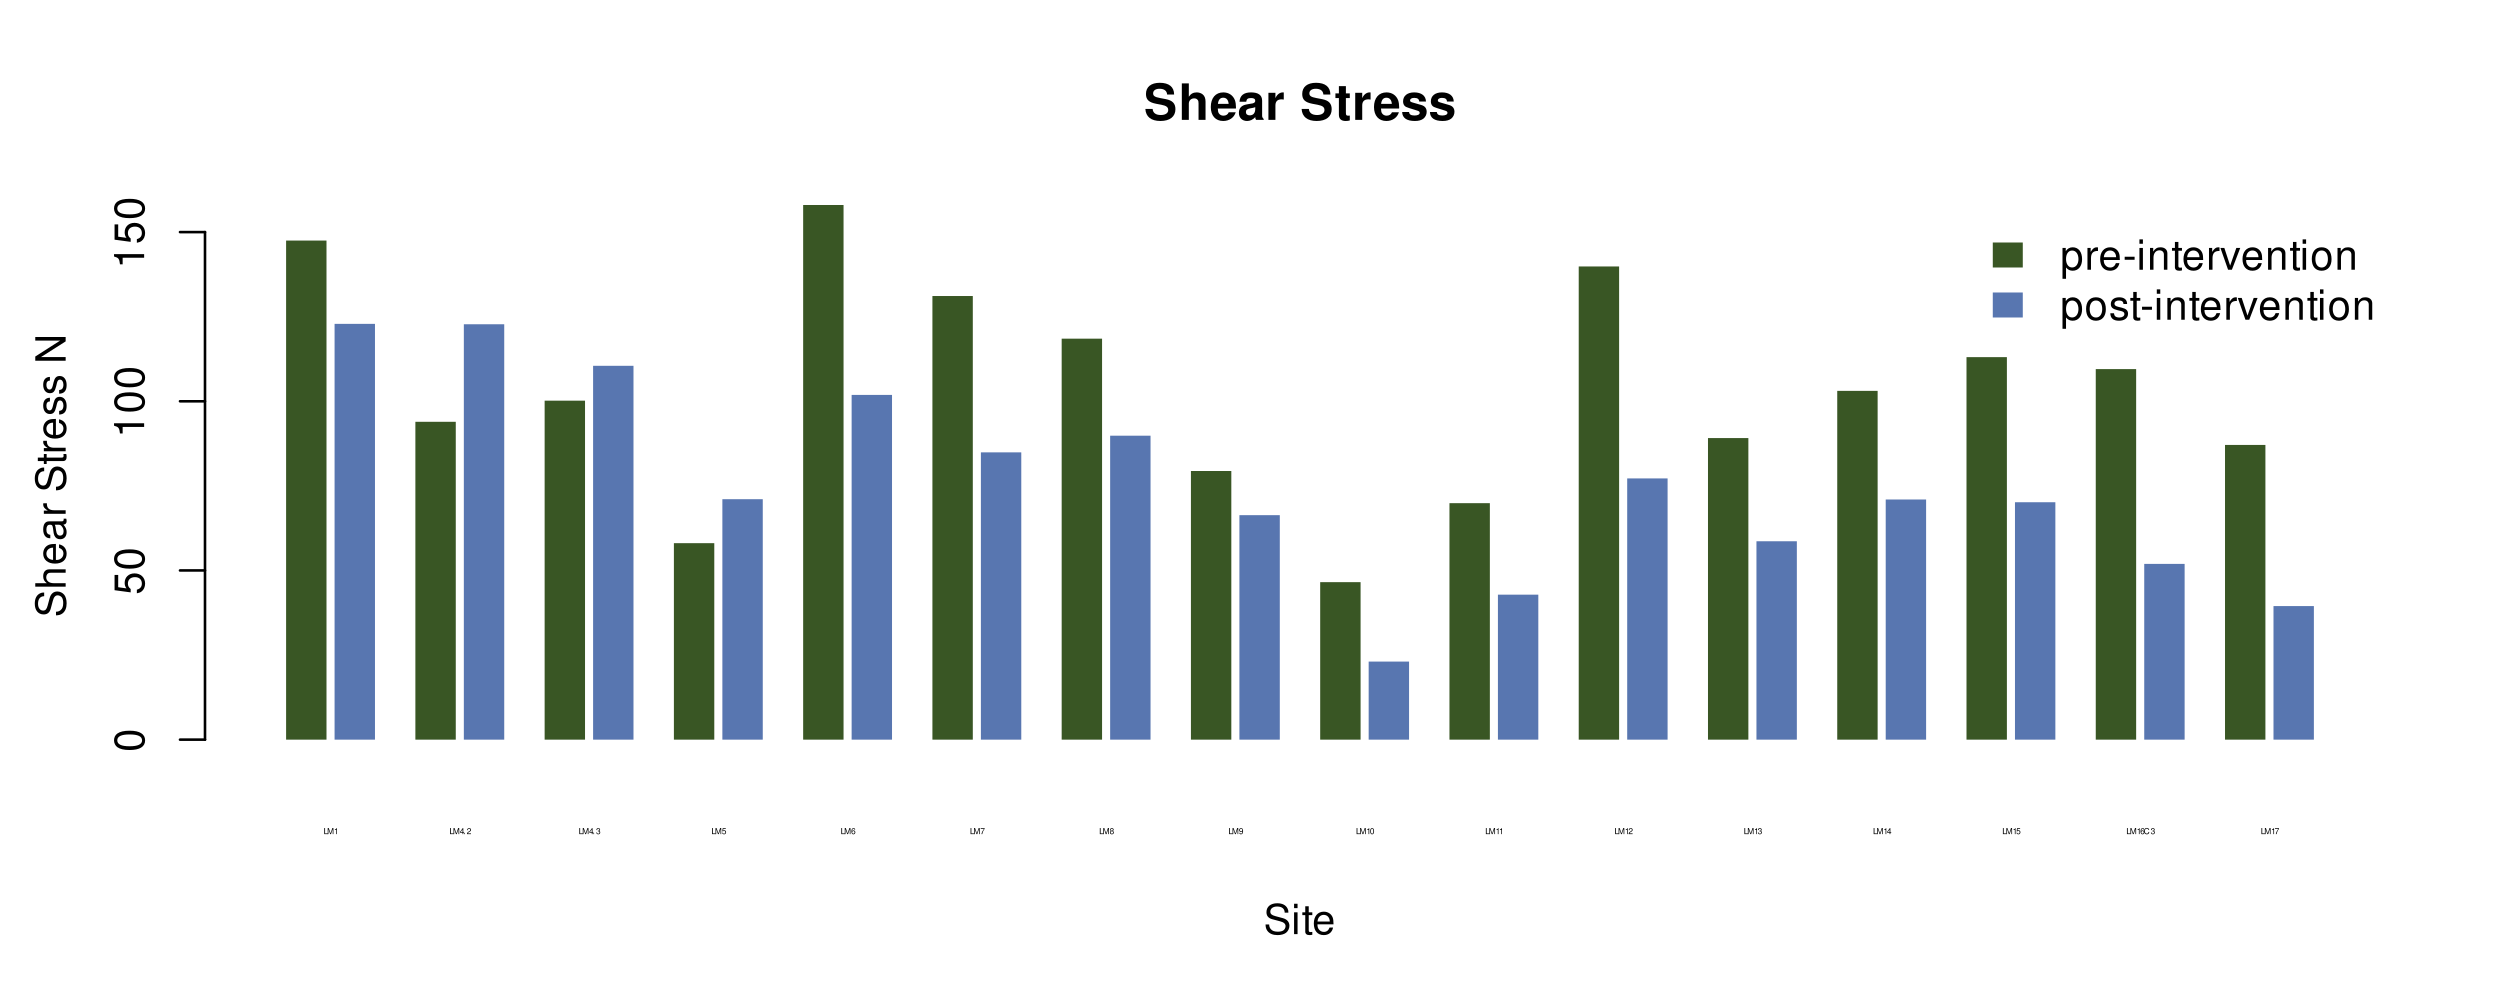 <?xml version="1.0" encoding="UTF-8"?>
<svg xmlns="http://www.w3.org/2000/svg" xmlns:xlink="http://www.w3.org/1999/xlink" width="720" height="288" viewBox="0 0 720 288">
<defs>
<g>
<g id="glyph-0-0">
<path d="M 0.422 -1.75 L 0.188 -1.75 L 0.188 0 L 1.281 0 L 1.281 -0.203 L 0.422 -0.203 Z M 0.422 -1.75 "/>
</g>
<g id="glyph-0-1">
<path d="M 1.125 0 L 1.625 -1.469 L 1.625 0 L 1.828 0 L 1.828 -1.75 L 1.516 -1.75 L 1.016 -0.219 L 0.484 -1.75 L 0.188 -1.75 L 0.188 0 L 0.391 0 L 0.391 -1.469 L 0.891 0 Z M 1.125 0 "/>
</g>
<g id="glyph-0-2">
<path d="M 0.625 -1.234 L 0.625 0 L 0.828 0 L 0.828 -1.734 L 0.703 -1.734 C 0.625 -1.469 0.578 -1.438 0.25 -1.391 L 0.25 -1.234 Z M 0.625 -1.234 "/>
</g>
<g id="glyph-0-3">
<path d="M 0.781 -0.422 L 0.781 0 L 1 0 L 1 -0.422 L 1.25 -0.422 L 1.25 -0.609 L 1 -0.609 L 1 -1.734 L 0.844 -1.734 L 0.062 -0.641 L 0.062 -0.422 Z M 0.781 -0.609 L 0.25 -0.609 L 0.781 -1.375 Z M 0.781 -0.609 "/>
</g>
<g id="glyph-0-4">
<path d="M 0.453 -0.25 L 0.203 -0.25 L 0.203 0 L 0.453 0 Z M 0.453 -0.25 "/>
</g>
<g id="glyph-0-5">
<path d="M 1.219 -0.203 L 0.312 -0.203 C 0.344 -0.359 0.422 -0.438 0.625 -0.578 L 0.875 -0.703 C 1.109 -0.844 1.234 -1.016 1.234 -1.234 C 1.234 -1.375 1.172 -1.516 1.078 -1.609 C 0.969 -1.703 0.844 -1.734 0.688 -1.734 C 0.469 -1.734 0.312 -1.656 0.219 -1.516 C 0.156 -1.422 0.125 -1.312 0.125 -1.141 L 0.328 -1.141 C 0.344 -1.25 0.359 -1.328 0.375 -1.391 C 0.438 -1.484 0.547 -1.547 0.672 -1.547 C 0.875 -1.547 1.016 -1.422 1.016 -1.234 C 1.016 -1.094 0.938 -0.969 0.781 -0.875 L 0.562 -0.75 C 0.203 -0.547 0.094 -0.375 0.078 0 L 1.219 0 Z M 1.219 -0.203 "/>
</g>
<g id="glyph-0-6">
<path d="M 0.531 -0.797 L 0.641 -0.797 C 0.875 -0.797 1 -0.688 1 -0.484 C 1 -0.266 0.875 -0.125 0.656 -0.125 C 0.422 -0.125 0.297 -0.25 0.281 -0.5 L 0.078 -0.5 C 0.094 -0.359 0.109 -0.281 0.156 -0.203 C 0.234 -0.031 0.406 0.062 0.641 0.062 C 0.984 0.062 1.219 -0.156 1.219 -0.484 C 1.219 -0.703 1.141 -0.828 0.922 -0.906 C 1.094 -0.969 1.172 -1.078 1.172 -1.266 C 1.172 -1.562 0.969 -1.734 0.641 -1.734 C 0.297 -1.734 0.125 -1.547 0.109 -1.172 L 0.328 -1.172 C 0.328 -1.281 0.344 -1.344 0.359 -1.391 C 0.406 -1.5 0.516 -1.547 0.656 -1.547 C 0.844 -1.547 0.953 -1.438 0.953 -1.25 C 0.953 -1.125 0.906 -1.062 0.812 -1.016 C 0.75 -0.984 0.672 -0.984 0.531 -0.984 Z M 0.531 -0.797 "/>
</g>
<g id="glyph-0-7">
<path d="M 1.141 -1.703 L 0.266 -1.703 L 0.141 -0.781 L 0.328 -0.781 C 0.438 -0.891 0.516 -0.938 0.641 -0.938 C 0.875 -0.938 1.016 -0.781 1.016 -0.531 C 1.016 -0.281 0.875 -0.125 0.641 -0.125 C 0.453 -0.125 0.344 -0.219 0.297 -0.422 L 0.078 -0.422 C 0.109 -0.281 0.141 -0.219 0.188 -0.156 C 0.281 -0.016 0.453 0.062 0.656 0.062 C 1 0.062 1.234 -0.188 1.234 -0.562 C 1.234 -0.891 1.016 -1.125 0.688 -1.125 C 0.562 -1.125 0.469 -1.094 0.375 -1.016 L 0.438 -1.5 L 1.141 -1.5 Z M 1.141 -1.703 "/>
</g>
<g id="glyph-0-8">
<path d="M 1.203 -1.281 C 1.156 -1.578 0.969 -1.734 0.719 -1.734 C 0.531 -1.734 0.359 -1.641 0.25 -1.484 C 0.156 -1.328 0.109 -1.109 0.109 -0.797 C 0.109 -0.5 0.141 -0.312 0.25 -0.156 C 0.344 -0.016 0.484 0.062 0.672 0.062 C 1 0.062 1.234 -0.188 1.234 -0.531 C 1.234 -0.844 1.016 -1.078 0.719 -1.078 C 0.547 -1.078 0.406 -1.016 0.312 -0.891 C 0.328 -1.312 0.453 -1.547 0.703 -1.547 C 0.844 -1.547 0.953 -1.453 0.984 -1.281 Z M 0.688 -0.891 C 0.891 -0.891 1.016 -0.734 1.016 -0.516 C 1.016 -0.297 0.875 -0.125 0.672 -0.125 C 0.484 -0.125 0.328 -0.297 0.328 -0.516 C 0.328 -0.734 0.469 -0.891 0.688 -0.891 Z M 0.688 -0.891 "/>
</g>
<g id="glyph-0-9">
<path d="M 1.25 -1.703 L 0.109 -1.703 L 0.109 -1.5 L 1.031 -1.5 C 0.625 -0.922 0.453 -0.562 0.328 0 L 0.562 0 C 0.656 -0.547 0.859 -1.016 1.25 -1.531 Z M 1.25 -1.703 "/>
</g>
<g id="glyph-0-10">
<path d="M 0.938 -0.922 C 1.125 -1.031 1.172 -1.109 1.172 -1.281 C 1.172 -1.547 0.969 -1.734 0.656 -1.734 C 0.359 -1.734 0.156 -1.547 0.156 -1.281 C 0.156 -1.109 0.203 -1.031 0.375 -0.922 C 0.188 -0.812 0.094 -0.672 0.094 -0.484 C 0.094 -0.172 0.328 0.062 0.656 0.062 C 1 0.062 1.234 -0.172 1.234 -0.484 C 1.234 -0.672 1.141 -0.812 0.938 -0.922 Z M 0.656 -1.547 C 0.844 -1.547 0.953 -1.438 0.953 -1.266 C 0.953 -1.109 0.844 -1 0.656 -1 C 0.484 -1 0.359 -1.109 0.359 -1.281 C 0.359 -1.438 0.484 -1.547 0.656 -1.547 Z M 0.656 -0.828 C 0.875 -0.828 1.016 -0.688 1.016 -0.484 C 1.016 -0.266 0.875 -0.125 0.656 -0.125 C 0.453 -0.125 0.312 -0.281 0.312 -0.469 C 0.312 -0.688 0.453 -0.828 0.656 -0.828 Z M 0.656 -0.828 "/>
</g>
<g id="glyph-0-11">
<path d="M 0.125 -0.391 C 0.172 -0.109 0.344 0.062 0.609 0.062 C 0.797 0.062 0.969 -0.031 1.078 -0.188 C 1.172 -0.359 1.219 -0.578 1.219 -0.891 C 1.219 -1.188 1.188 -1.375 1.078 -1.516 C 0.984 -1.672 0.844 -1.734 0.656 -1.734 C 0.328 -1.734 0.094 -1.5 0.094 -1.156 C 0.094 -0.844 0.312 -0.609 0.609 -0.609 C 0.781 -0.609 0.891 -0.672 1 -0.797 C 1 -0.375 0.875 -0.125 0.625 -0.125 C 0.469 -0.125 0.375 -0.234 0.344 -0.391 Z M 0.641 -1.547 C 0.844 -1.547 1 -1.391 1 -1.172 C 1 -0.953 0.844 -0.797 0.641 -0.797 C 0.438 -0.797 0.312 -0.953 0.312 -1.172 C 0.312 -1.391 0.453 -1.547 0.641 -1.547 Z M 0.641 -1.547 "/>
</g>
<g id="glyph-0-12">
<path d="M 0.656 -1.734 C 0.5 -1.734 0.359 -1.672 0.266 -1.547 C 0.156 -1.391 0.109 -1.172 0.109 -0.844 C 0.109 -0.25 0.297 0.062 0.656 0.062 C 1.016 0.062 1.219 -0.25 1.219 -0.828 C 1.219 -1.172 1.172 -1.391 1.047 -1.547 C 0.969 -1.672 0.828 -1.734 0.656 -1.734 Z M 0.656 -1.547 C 0.891 -1.547 1 -1.312 1 -0.844 C 1 -0.344 0.891 -0.125 0.656 -0.125 C 0.438 -0.125 0.312 -0.359 0.312 -0.844 C 0.312 -1.312 0.438 -1.547 0.656 -1.547 Z M 0.656 -1.547 "/>
</g>
<g id="glyph-0-13">
<path d="M 1.594 -1.203 C 1.516 -1.594 1.297 -1.781 0.922 -1.781 C 0.688 -1.781 0.484 -1.703 0.359 -1.562 C 0.203 -1.391 0.109 -1.141 0.109 -0.859 C 0.109 -0.562 0.203 -0.312 0.375 -0.156 C 0.5 -0.016 0.672 0.062 0.906 0.062 C 1.328 0.062 1.578 -0.172 1.625 -0.641 L 1.391 -0.641 C 1.375 -0.516 1.359 -0.438 1.312 -0.375 C 1.25 -0.219 1.094 -0.141 0.906 -0.141 C 0.562 -0.141 0.344 -0.422 0.344 -0.859 C 0.344 -1.312 0.547 -1.578 0.891 -1.578 C 1.031 -1.578 1.172 -1.547 1.234 -1.469 C 1.297 -1.422 1.344 -1.344 1.359 -1.203 Z M 1.594 -1.203 "/>
</g>
<g id="glyph-1-0">
<path d="M 8.75 -7.297 C 8.734 -9.484 7.281 -10.672 4.625 -10.672 C 2.109 -10.672 0.641 -9.5 0.641 -7.453 C 0.641 -5.812 1.469 -5.031 3.594 -4.625 L 5.078 -4.344 C 6.516 -4.062 7.047 -3.656 7.047 -2.812 C 7.047 -1.938 6.234 -1.391 4.922 -1.391 C 3.453 -1.391 2.641 -2.016 2.562 -3.141 L 0.469 -3.141 C 0.594 -0.891 2.125 0.328 4.812 0.328 C 7.516 0.328 9.125 -0.922 9.125 -3.062 C 9.125 -4.719 8.281 -5.594 6.344 -5.969 L 4.703 -6.281 C 3.156 -6.578 2.703 -6.891 2.703 -7.656 C 2.703 -8.438 3.406 -8.953 4.531 -8.953 C 5.891 -8.953 6.656 -8.375 6.734 -7.297 Z M 8.75 -7.297 "/>
</g>
<g id="glyph-1-1">
<path d="M 0.969 -10.5 L 0.969 0 L 2.984 0 L 2.984 -4.672 C 2.984 -5.562 3.625 -6.188 4.531 -6.188 C 4.984 -6.188 5.312 -6.031 5.547 -5.719 C 5.734 -5.453 5.781 -5.25 5.781 -4.75 L 5.781 0 L 7.797 0 L 7.797 -5.219 C 7.797 -6.188 7.531 -6.875 7 -7.312 C 6.562 -7.688 5.906 -7.906 5.266 -7.906 C 4.266 -7.906 3.547 -7.516 2.984 -6.656 L 2.984 -10.5 Z M 0.969 -10.5 "/>
</g>
<g id="glyph-1-2">
<path d="M 7.547 -3.25 C 7.562 -3.422 7.562 -3.5 7.562 -3.594 C 7.562 -4.375 7.453 -5.094 7.266 -5.641 C 6.734 -7.062 5.484 -7.906 3.922 -7.906 C 1.688 -7.906 0.312 -6.297 0.312 -3.688 C 0.312 -1.203 1.672 0.328 3.875 0.328 C 5.625 0.328 7.031 -0.641 7.484 -2.188 L 5.484 -2.188 C 5.25 -1.562 4.688 -1.203 3.953 -1.203 C 3.375 -1.203 2.906 -1.453 2.625 -1.891 C 2.438 -2.172 2.359 -2.516 2.328 -3.25 Z M 2.359 -4.594 C 2.5 -5.797 3 -6.375 3.891 -6.375 C 4.812 -6.375 5.359 -5.75 5.453 -4.594 Z M 2.359 -4.594 "/>
</g>
<g id="glyph-1-3">
<path d="M 7.547 -0.25 C 7.203 -0.578 7.094 -0.812 7.094 -1.203 L 7.094 -5.516 C 7.094 -7.109 6 -7.906 3.906 -7.906 C 1.797 -7.906 0.703 -7.016 0.578 -5.219 L 2.516 -5.219 C 2.625 -6.016 2.953 -6.281 3.953 -6.281 C 4.719 -6.281 5.109 -6.016 5.109 -5.5 C 5.109 -5.25 4.984 -5.031 4.766 -4.891 C 4.5 -4.75 4.5 -4.75 3.5 -4.594 L 2.688 -4.453 C 1.156 -4.188 0.406 -3.406 0.406 -2 C 0.406 -0.609 1.344 0.328 2.766 0.328 C 3.625 0.328 4.406 -0.031 5.125 -0.781 C 5.125 -0.375 5.172 -0.234 5.359 0 L 7.547 0 Z M 5.109 -3.125 C 5.109 -1.953 4.531 -1.297 3.516 -1.297 C 2.844 -1.297 2.422 -1.656 2.422 -2.234 C 2.422 -2.844 2.734 -3.125 3.578 -3.297 L 4.266 -3.422 C 4.797 -3.531 4.891 -3.562 5.109 -3.672 Z M 5.109 -3.125 "/>
</g>
<g id="glyph-1-4">
<path d="M 0.906 -7.781 L 0.906 0 L 2.922 0 L 2.922 -4.141 C 2.922 -5.312 3.516 -5.906 4.703 -5.906 C 4.906 -5.906 5.062 -5.891 5.328 -5.844 L 5.328 -7.891 C 5.219 -7.906 5.172 -7.906 5.078 -7.906 C 4.156 -7.906 3.375 -7.297 2.922 -6.25 L 2.922 -7.781 Z M 0.906 -7.781 "/>
</g>
<g id="glyph-1-5">
</g>
<g id="glyph-1-6">
<path d="M 4.344 -7.625 L 3.219 -7.625 L 3.219 -9.703 L 1.203 -9.703 L 1.203 -7.625 L 0.203 -7.625 L 0.203 -6.281 L 1.203 -6.281 L 1.203 -1.5 C 1.203 -0.281 1.844 0.328 3.172 0.328 C 3.625 0.328 3.969 0.281 4.344 0.172 L 4.344 -1.234 C 4.141 -1.203 4.031 -1.203 3.875 -1.203 C 3.344 -1.203 3.219 -1.359 3.219 -2.047 L 3.219 -6.281 L 4.344 -6.281 Z M 4.344 -7.625 "/>
</g>
<g id="glyph-1-7">
<path d="M 7.281 -5.266 C 7.25 -6.922 5.984 -7.906 3.891 -7.906 C 1.922 -7.906 0.688 -6.922 0.688 -5.312 C 0.688 -4.797 0.844 -4.344 1.125 -4.047 C 1.391 -3.781 1.641 -3.641 2.391 -3.406 L 4.797 -2.656 C 5.297 -2.5 5.469 -2.328 5.469 -2.016 C 5.469 -1.547 4.906 -1.25 3.969 -1.25 C 3.438 -1.25 3.047 -1.344 2.781 -1.531 C 2.562 -1.688 2.484 -1.844 2.391 -2.266 L 0.422 -2.266 C 0.469 -0.547 1.734 0.328 4.094 0.328 C 5.172 0.328 6 0.094 6.562 -0.359 C 7.141 -0.828 7.484 -1.547 7.484 -2.312 C 7.484 -3.312 6.984 -3.969 5.969 -4.266 L 3.422 -5 C 2.859 -5.172 2.703 -5.281 2.703 -5.609 C 2.703 -6.031 3.172 -6.328 3.875 -6.328 C 4.844 -6.328 5.312 -5.984 5.328 -5.266 Z M 7.281 -5.266 "/>
</g>
<g id="glyph-2-0">
<path d="M 7.156 -6.188 C 7.156 -6.781 7.109 -6.953 6.922 -7.359 C 6.438 -8.359 5.422 -8.891 3.953 -8.891 C 2.031 -8.891 0.844 -7.906 0.844 -6.328 C 0.844 -5.25 1.406 -4.578 2.562 -4.281 L 4.734 -3.703 C 5.844 -3.422 6.344 -2.969 6.344 -2.297 C 6.344 -1.828 6.078 -1.344 5.719 -1.078 C 5.359 -0.828 4.812 -0.703 4.109 -0.703 C 3.141 -0.703 2.516 -0.938 2.094 -1.438 C 1.766 -1.828 1.625 -2.25 1.625 -2.781 L 0.578 -2.781 C 0.594 -1.984 0.75 -1.453 1.094 -0.969 C 1.688 -0.141 2.703 0.281 4.031 0.281 C 5.078 0.281 5.922 0.031 6.484 -0.391 C 7.078 -0.859 7.453 -1.641 7.453 -2.406 C 7.453 -3.484 6.781 -4.266 5.594 -4.594 L 3.391 -5.188 C 2.344 -5.469 1.953 -5.812 1.953 -6.484 C 1.953 -7.375 2.734 -7.953 3.906 -7.953 C 5.297 -7.953 6.078 -7.328 6.094 -6.188 Z M 7.156 -6.188 "/>
</g>
<g id="glyph-2-1">
<path d="M 1.797 -6.281 L 0.797 -6.281 L 0.797 0 L 1.797 0 Z M 1.797 -8.75 L 0.797 -8.75 L 0.797 -7.484 L 1.797 -7.484 Z M 1.797 -8.75 "/>
</g>
<g id="glyph-2-2">
<path d="M 3.047 -6.281 L 2.016 -6.281 L 2.016 -8.016 L 1.016 -8.016 L 1.016 -6.281 L 0.172 -6.281 L 0.172 -5.469 L 1.016 -5.469 L 1.016 -0.719 C 1.016 -0.078 1.453 0.281 2.234 0.281 C 2.5 0.281 2.719 0.25 3.047 0.188 L 3.047 -0.641 C 2.906 -0.609 2.766 -0.594 2.562 -0.594 C 2.141 -0.594 2.016 -0.719 2.016 -1.156 L 2.016 -5.469 L 3.047 -5.469 Z M 3.047 -6.281 "/>
</g>
<g id="glyph-2-3">
<path d="M 6.156 -2.812 C 6.156 -3.766 6.078 -4.344 5.906 -4.812 C 5.5 -5.844 4.531 -6.469 3.359 -6.469 C 1.609 -6.469 0.484 -5.141 0.484 -3.062 C 0.484 -0.984 1.562 0.281 3.344 0.281 C 4.781 0.281 5.766 -0.547 6.031 -1.906 L 5.016 -1.906 C 4.734 -1.078 4.172 -0.641 3.375 -0.641 C 2.734 -0.641 2.203 -0.938 1.859 -1.469 C 1.625 -1.828 1.531 -2.188 1.531 -2.812 Z M 1.547 -3.625 C 1.625 -4.781 2.344 -5.547 3.344 -5.547 C 4.375 -5.547 5.078 -4.75 5.078 -3.625 Z M 1.547 -3.625 "/>
</g>
<g id="glyph-2-4">
<path d="M 0.641 2.609 L 1.656 2.609 L 1.656 -0.656 C 2.188 -0.016 2.766 0.281 3.594 0.281 C 5.219 0.281 6.281 -1.031 6.281 -3.031 C 6.281 -5.141 5.25 -6.469 3.578 -6.469 C 2.719 -6.469 2.047 -6.078 1.578 -5.344 L 1.578 -6.281 L 0.641 -6.281 Z M 3.406 -5.531 C 4.516 -5.531 5.234 -4.562 5.234 -3.062 C 5.234 -1.625 4.5 -0.656 3.406 -0.656 C 2.344 -0.656 1.656 -1.625 1.656 -3.094 C 1.656 -4.578 2.344 -5.531 3.406 -5.531 Z M 3.406 -5.531 "/>
</g>
<g id="glyph-2-5">
<path d="M 0.828 -6.281 L 0.828 0 L 1.844 0 L 1.844 -3.266 C 1.844 -4.781 2.469 -5.453 3.859 -5.406 L 3.859 -6.438 C 3.688 -6.453 3.594 -6.469 3.469 -6.469 C 2.812 -6.469 2.328 -6.078 1.75 -5.141 L 1.75 -6.281 Z M 0.828 -6.281 "/>
</g>
<g id="glyph-2-6">
<path d="M 3.406 -3.75 L 0.547 -3.75 L 0.547 -2.875 L 3.406 -2.875 Z M 3.406 -3.75 "/>
</g>
<g id="glyph-2-7">
<path d="M 0.844 -6.281 L 0.844 0 L 1.844 0 L 1.844 -3.469 C 1.844 -4.75 2.516 -5.594 3.547 -5.594 C 4.344 -5.594 4.844 -5.109 4.844 -4.359 L 4.844 0 L 5.844 0 L 5.844 -4.75 C 5.844 -5.797 5.062 -6.469 3.859 -6.469 C 2.922 -6.469 2.312 -6.109 1.766 -5.234 L 1.766 -6.281 Z M 0.844 -6.281 "/>
</g>
<g id="glyph-2-8">
<path d="M 3.422 0 L 5.828 -6.281 L 4.703 -6.281 L 2.922 -1.188 L 1.25 -6.281 L 0.125 -6.281 L 2.328 0 Z M 3.422 0 "/>
</g>
<g id="glyph-2-9">
<path d="M 3.266 -6.469 C 1.484 -6.469 0.438 -5.203 0.438 -3.094 C 0.438 -0.969 1.484 0.281 3.281 0.281 C 5.047 0.281 6.125 -0.984 6.125 -3.047 C 6.125 -5.234 5.094 -6.469 3.266 -6.469 Z M 3.281 -5.547 C 4.406 -5.547 5.078 -4.625 5.078 -3.062 C 5.078 -1.578 4.375 -0.641 3.281 -0.641 C 2.156 -0.641 1.469 -1.578 1.469 -3.094 C 1.469 -4.625 2.156 -5.547 3.281 -5.547 Z M 3.281 -5.547 "/>
</g>
<g id="glyph-2-10">
<path d="M 5.25 -4.531 C 5.25 -5.766 4.422 -6.469 2.969 -6.469 C 1.516 -6.469 0.562 -5.719 0.562 -4.547 C 0.562 -3.562 1.062 -3.094 2.562 -2.734 L 3.484 -2.516 C 4.188 -2.344 4.469 -2.094 4.469 -1.641 C 4.469 -1.047 3.875 -0.641 3 -0.641 C 2.453 -0.641 2 -0.797 1.75 -1.062 C 1.594 -1.25 1.531 -1.422 1.469 -1.875 L 0.406 -1.875 C 0.453 -0.422 1.266 0.281 2.922 0.281 C 4.5 0.281 5.516 -0.5 5.516 -1.719 C 5.516 -2.656 4.984 -3.172 3.734 -3.469 L 2.766 -3.703 C 1.953 -3.891 1.609 -4.156 1.609 -4.594 C 1.609 -5.188 2.125 -5.547 2.938 -5.547 C 3.75 -5.547 4.172 -5.203 4.203 -4.531 Z M 5.25 -4.531 "/>
</g>
<g id="glyph-3-0">
<path d="M -8.672 -3.297 C -8.672 -2.516 -8.312 -1.781 -7.734 -1.344 C -6.953 -0.797 -5.812 -0.516 -4.203 -0.516 C -1.266 -0.516 0.281 -1.469 0.281 -3.297 C 0.281 -5.094 -1.266 -6.078 -4.125 -6.078 C -5.812 -6.078 -6.938 -5.812 -7.734 -5.25 C -8.328 -4.812 -8.672 -4.109 -8.672 -3.297 Z M -7.734 -3.297 C -7.734 -4.438 -6.578 -5 -4.219 -5 C -1.75 -5 -0.594 -4.453 -0.594 -3.281 C -0.594 -2.156 -1.797 -1.594 -4.188 -1.594 C -6.578 -1.594 -7.734 -2.156 -7.734 -3.297 Z M -7.734 -3.297 "/>
</g>
<g id="glyph-3-1">
<path d="M -8.516 -5.719 L -8.516 -1.312 L -3.875 -0.688 L -3.875 -1.656 C -4.469 -2.141 -4.672 -2.562 -4.672 -3.234 C -4.672 -4.375 -3.891 -5.078 -2.625 -5.078 C -1.406 -5.078 -0.656 -4.375 -0.656 -3.219 C -0.656 -2.297 -1.125 -1.734 -2.094 -1.469 L -2.094 -0.422 C -1.391 -0.562 -1.062 -0.688 -0.75 -0.938 C -0.094 -1.422 0.281 -2.281 0.281 -3.234 C 0.281 -4.953 -0.969 -6.156 -2.766 -6.156 C -4.453 -6.156 -5.609 -5.047 -5.609 -3.406 C -5.609 -2.812 -5.453 -2.328 -5.094 -1.844 L -7.469 -2.172 L -7.469 -5.719 Z M -8.516 -5.719 "/>
</g>
<g id="glyph-3-2">
<path d="M -6.188 -3.109 L 0 -3.109 L 0 -4.156 L -8.672 -4.156 L -8.672 -3.469 C -7.344 -3.094 -7.156 -2.859 -6.953 -1.219 L -6.188 -1.219 Z M -6.188 -3.109 "/>
</g>
<g id="glyph-3-3">
<path d="M -6.188 -7.156 C -6.781 -7.156 -6.953 -7.109 -7.359 -6.922 C -8.359 -6.438 -8.891 -5.422 -8.891 -3.953 C -8.891 -2.031 -7.906 -0.844 -6.328 -0.844 C -5.25 -0.844 -4.578 -1.406 -4.281 -2.562 L -3.703 -4.734 C -3.422 -5.844 -2.969 -6.344 -2.297 -6.344 C -1.828 -6.344 -1.344 -6.078 -1.078 -5.719 C -0.828 -5.359 -0.703 -4.812 -0.703 -4.109 C -0.703 -3.141 -0.938 -2.516 -1.438 -2.094 C -1.828 -1.766 -2.25 -1.625 -2.781 -1.625 L -2.781 -0.578 C -1.984 -0.594 -1.453 -0.75 -0.969 -1.094 C -0.141 -1.688 0.281 -2.703 0.281 -4.031 C 0.281 -5.078 0.031 -5.922 -0.391 -6.484 C -0.859 -7.078 -1.641 -7.453 -2.406 -7.453 C -3.484 -7.453 -4.266 -6.781 -4.594 -5.594 L -5.188 -3.391 C -5.469 -2.344 -5.812 -1.953 -6.484 -1.953 C -7.375 -1.953 -7.953 -2.734 -7.953 -3.906 C -7.953 -5.297 -7.328 -6.078 -6.188 -6.094 Z M -6.188 -7.156 "/>
</g>
<g id="glyph-3-4">
<path d="M -8.75 -0.844 L 0 -0.844 L 0 -1.844 L -3.469 -1.844 C -4.75 -1.844 -5.594 -2.516 -5.594 -3.547 C -5.594 -3.875 -5.5 -4.188 -5.312 -4.422 C -5.094 -4.719 -4.797 -4.844 -4.359 -4.844 L 0 -4.844 L 0 -5.828 L -4.75 -5.828 C -5.812 -5.828 -6.469 -5.078 -6.469 -3.859 C -6.469 -2.969 -6.188 -2.422 -5.422 -1.844 L -8.75 -1.844 Z M -8.75 -0.844 "/>
</g>
<g id="glyph-3-5">
<path d="M -2.812 -6.156 C -3.766 -6.156 -4.344 -6.078 -4.812 -5.906 C -5.844 -5.5 -6.469 -4.531 -6.469 -3.359 C -6.469 -1.609 -5.141 -0.484 -3.062 -0.484 C -0.984 -0.484 0.281 -1.562 0.281 -3.344 C 0.281 -4.781 -0.547 -5.766 -1.906 -6.031 L -1.906 -5.016 C -1.078 -4.734 -0.641 -4.172 -0.641 -3.375 C -0.641 -2.734 -0.938 -2.203 -1.469 -1.859 C -1.828 -1.625 -2.188 -1.531 -2.812 -1.531 Z M -3.625 -1.547 C -4.781 -1.625 -5.547 -2.344 -5.547 -3.344 C -5.547 -4.375 -4.75 -5.078 -3.625 -5.078 Z M -3.625 -1.547 "/>
</g>
<g id="glyph-3-6">
<path d="M -0.594 -6.422 C -0.562 -6.312 -0.562 -6.266 -0.562 -6.203 C -0.562 -5.859 -0.75 -5.656 -1.062 -5.656 L -4.75 -5.656 C -5.875 -5.656 -6.469 -4.844 -6.469 -3.297 C -6.469 -2.375 -6.203 -1.641 -5.734 -1.219 C -5.406 -0.922 -5.047 -0.797 -4.422 -0.781 L -4.422 -1.781 C -5.203 -1.875 -5.547 -2.328 -5.547 -3.266 C -5.547 -4.172 -5.203 -4.672 -4.609 -4.672 L -4.344 -4.672 C -3.906 -4.656 -3.75 -4.438 -3.641 -3.625 C -3.469 -2.203 -3.422 -1.984 -3.266 -1.609 C -2.953 -0.875 -2.406 -0.5 -1.578 -0.5 C -0.438 -0.5 0.281 -1.297 0.281 -2.562 C 0.281 -3.359 0 -4 -0.641 -4.703 C 0 -4.781 0.281 -5.094 0.281 -5.734 C 0.281 -5.953 0.25 -6.078 0.172 -6.422 Z M -1.984 -4.672 C -1.641 -4.672 -1.438 -4.578 -1.156 -4.266 C -0.797 -3.859 -0.594 -3.375 -0.594 -2.781 C -0.594 -2 -0.969 -1.547 -1.609 -1.547 C -2.266 -1.547 -2.609 -1.984 -2.766 -3.062 C -2.906 -4.125 -2.953 -4.328 -3.109 -4.672 Z M -1.984 -4.672 "/>
</g>
<g id="glyph-3-7">
<path d="M -6.281 -0.828 L 0 -0.828 L 0 -1.844 L -3.266 -1.844 C -4.781 -1.844 -5.453 -2.469 -5.406 -3.859 L -6.438 -3.859 C -6.453 -3.688 -6.469 -3.594 -6.469 -3.469 C -6.469 -2.812 -6.078 -2.328 -5.141 -1.75 L -6.281 -1.75 Z M -6.281 -0.828 "/>
</g>
<g id="glyph-3-8">
</g>
<g id="glyph-3-9">
<path d="M -6.281 -3.047 L -6.281 -2.016 L -8.016 -2.016 L -8.016 -1.016 L -6.281 -1.016 L -6.281 -0.172 L -5.469 -0.172 L -5.469 -1.016 L -0.719 -1.016 C -0.078 -1.016 0.281 -1.453 0.281 -2.234 C 0.281 -2.5 0.25 -2.719 0.188 -3.047 L -0.641 -3.047 C -0.609 -2.906 -0.594 -2.766 -0.594 -2.562 C -0.594 -2.141 -0.719 -2.016 -1.156 -2.016 L -5.469 -2.016 L -5.469 -3.047 Z M -6.281 -3.047 "/>
</g>
<g id="glyph-3-10">
<path d="M -4.531 -5.25 C -5.766 -5.25 -6.469 -4.422 -6.469 -2.969 C -6.469 -1.516 -5.719 -0.562 -4.547 -0.562 C -3.562 -0.562 -3.094 -1.062 -2.734 -2.562 L -2.516 -3.484 C -2.344 -4.188 -2.094 -4.469 -1.641 -4.469 C -1.047 -4.469 -0.641 -3.875 -0.641 -3 C -0.641 -2.453 -0.797 -2 -1.062 -1.75 C -1.25 -1.594 -1.422 -1.531 -1.875 -1.469 L -1.875 -0.406 C -0.422 -0.453 0.281 -1.266 0.281 -2.922 C 0.281 -4.5 -0.5 -5.516 -1.719 -5.516 C -2.656 -5.516 -3.172 -4.984 -3.469 -3.734 L -3.703 -2.766 C -3.891 -1.953 -4.156 -1.609 -4.594 -1.609 C -5.188 -1.609 -5.547 -2.125 -5.547 -2.938 C -5.547 -3.75 -5.203 -4.172 -4.531 -4.203 Z M -4.531 -5.25 "/>
</g>
<g id="glyph-3-11">
<path d="M -8.75 -7.75 L -8.75 -6.703 L -1.594 -6.703 L -8.75 -2.125 L -8.75 -0.906 L 0 -0.906 L 0 -1.969 L -7.094 -1.969 L 0 -6.484 L 0 -7.75 Z M -8.75 -7.75 "/>
</g>
</g>
</defs>
<rect x="-72" y="-28.8" width="864" height="345.6" fill="rgb(100%, 100%, 100%)" fill-opacity="1"/>
<path fill-rule="nonzero" fill="rgb(22.353%, 33.725%, 14.118%)" fill-opacity="1" d="M 82.398 213.02 L 94.031 213.02 L 94.031 69.281 L 82.398 69.281 Z M 82.398 213.02 "/>
<path fill-rule="nonzero" fill="rgb(34.51%, 46.275%, 69.02%)" fill-opacity="1" d="M 96.359 213.02 L 107.992 213.02 L 107.992 93.273 L 96.359 93.273 Z M 96.359 213.02 "/>
<path fill-rule="nonzero" fill="rgb(22.353%, 33.725%, 14.118%)" fill-opacity="1" d="M 119.629 213.02 L 131.262 213.02 L 131.262 121.477 L 119.629 121.477 Z M 119.629 213.02 "/>
<path fill-rule="nonzero" fill="rgb(34.51%, 46.275%, 69.02%)" fill-opacity="1" d="M 133.586 213.02 L 145.219 213.02 L 145.219 93.387 L 133.586 93.387 Z M 133.586 213.02 "/>
<path fill-rule="nonzero" fill="rgb(22.353%, 33.725%, 14.118%)" fill-opacity="1" d="M 156.855 213.02 L 168.488 213.02 L 168.488 115.391 L 156.855 115.391 Z M 156.855 213.02 "/>
<path fill-rule="nonzero" fill="rgb(34.51%, 46.275%, 69.02%)" fill-opacity="1" d="M 170.812 213.02 L 182.445 213.02 L 182.445 105.352 L 170.812 105.352 Z M 170.812 213.02 "/>
<path fill-rule="nonzero" fill="rgb(22.353%, 33.725%, 14.118%)" fill-opacity="1" d="M 194.082 213.02 L 205.715 213.02 L 205.715 156.434 L 194.082 156.434 Z M 194.082 213.02 "/>
<path fill-rule="nonzero" fill="rgb(34.51%, 46.275%, 69.02%)" fill-opacity="1" d="M 208.043 213.02 L 219.676 213.02 L 219.676 143.77 L 208.043 143.77 Z M 208.043 213.02 "/>
<path fill-rule="nonzero" fill="rgb(22.353%, 33.725%, 14.118%)" fill-opacity="1" d="M 231.309 213.02 L 242.941 213.02 L 242.941 59.039 L 231.309 59.039 Z M 231.309 213.02 "/>
<path fill-rule="nonzero" fill="rgb(34.51%, 46.275%, 69.02%)" fill-opacity="1" d="M 245.27 213.02 L 256.902 213.02 L 256.902 113.734 L 245.27 113.734 Z M 245.27 213.02 "/>
<path fill-rule="nonzero" fill="rgb(22.353%, 33.725%, 14.118%)" fill-opacity="1" d="M 268.535 213.02 L 280.168 213.02 L 280.168 85.254 L 268.535 85.254 Z M 268.535 213.02 "/>
<path fill-rule="nonzero" fill="rgb(34.51%, 46.275%, 69.02%)" fill-opacity="1" d="M 282.496 213.02 L 294.129 213.02 L 294.129 130.281 L 282.496 130.281 Z M 282.496 213.02 "/>
<path fill-rule="nonzero" fill="rgb(22.353%, 33.725%, 14.118%)" fill-opacity="1" d="M 305.762 213.02 L 317.395 213.02 L 317.395 97.535 L 305.762 97.535 Z M 305.762 213.02 "/>
<path fill-rule="nonzero" fill="rgb(34.51%, 46.275%, 69.02%)" fill-opacity="1" d="M 319.723 213.02 L 331.355 213.02 L 331.355 125.48 L 319.723 125.48 Z M 319.723 213.02 "/>
<path fill-rule="nonzero" fill="rgb(22.353%, 33.725%, 14.118%)" fill-opacity="1" d="M 342.988 213.02 L 354.621 213.02 L 354.621 135.648 L 342.988 135.648 Z M 342.988 213.02 "/>
<path fill-rule="nonzero" fill="rgb(34.51%, 46.275%, 69.02%)" fill-opacity="1" d="M 356.949 213.02 L 368.582 213.02 L 368.582 148.367 L 356.949 148.367 Z M 356.949 213.02 "/>
<path fill-rule="nonzero" fill="rgb(22.353%, 33.725%, 14.118%)" fill-opacity="1" d="M 380.215 213.02 L 391.848 213.02 L 391.848 167.66 L 380.215 167.66 Z M 380.215 213.02 "/>
<path fill-rule="nonzero" fill="rgb(34.51%, 46.275%, 69.02%)" fill-opacity="1" d="M 394.176 213.02 L 405.809 213.02 L 405.809 190.535 L 394.176 190.535 Z M 394.176 213.02 "/>
<path fill-rule="nonzero" fill="rgb(22.353%, 33.725%, 14.118%)" fill-opacity="1" d="M 417.445 213.02 L 429.078 213.02 L 429.078 144.914 L 417.445 144.914 Z M 417.445 213.02 "/>
<path fill-rule="nonzero" fill="rgb(34.51%, 46.275%, 69.02%)" fill-opacity="1" d="M 431.402 213.02 L 443.035 213.02 L 443.035 171.262 L 431.402 171.262 Z M 431.402 213.02 "/>
<path fill-rule="nonzero" fill="rgb(22.353%, 33.725%, 14.118%)" fill-opacity="1" d="M 454.672 213.02 L 466.305 213.02 L 466.305 76.742 L 454.672 76.742 Z M 454.672 213.02 "/>
<path fill-rule="nonzero" fill="rgb(34.51%, 46.275%, 69.02%)" fill-opacity="1" d="M 468.633 213.02 L 480.266 213.02 L 480.266 137.785 L 468.633 137.785 Z M 468.633 213.02 "/>
<path fill-rule="nonzero" fill="rgb(22.353%, 33.725%, 14.118%)" fill-opacity="1" d="M 491.898 213.02 L 503.531 213.02 L 503.531 126.164 L 491.898 126.164 Z M 491.898 213.02 "/>
<path fill-rule="nonzero" fill="rgb(34.51%, 46.275%, 69.02%)" fill-opacity="1" d="M 505.859 213.02 L 517.492 213.02 L 517.492 155.883 L 505.859 155.883 Z M 505.859 213.02 "/>
<path fill-rule="nonzero" fill="rgb(22.353%, 33.725%, 14.118%)" fill-opacity="1" d="M 529.125 213.02 L 540.758 213.02 L 540.758 112.57 L 529.125 112.57 Z M 529.125 213.02 "/>
<path fill-rule="nonzero" fill="rgb(34.51%, 46.275%, 69.02%)" fill-opacity="1" d="M 543.086 213.02 L 554.719 213.02 L 554.719 143.855 L 543.086 143.855 Z M 543.086 213.02 "/>
<path fill-rule="nonzero" fill="rgb(22.353%, 33.725%, 14.118%)" fill-opacity="1" d="M 566.352 213.02 L 577.984 213.02 L 577.984 102.855 L 566.352 102.855 Z M 566.352 213.02 "/>
<path fill-rule="nonzero" fill="rgb(34.51%, 46.275%, 69.02%)" fill-opacity="1" d="M 580.312 213.02 L 591.945 213.02 L 591.945 144.645 L 580.312 144.645 Z M 580.312 213.02 "/>
<path fill-rule="nonzero" fill="rgb(22.353%, 33.725%, 14.118%)" fill-opacity="1" d="M 603.578 213.02 L 615.211 213.02 L 615.211 106.301 L 603.578 106.301 Z M 603.578 213.02 "/>
<path fill-rule="nonzero" fill="rgb(34.51%, 46.275%, 69.02%)" fill-opacity="1" d="M 617.539 213.02 L 629.172 213.02 L 629.172 162.402 L 617.539 162.402 Z M 617.539 213.02 "/>
<path fill-rule="nonzero" fill="rgb(22.353%, 33.725%, 14.118%)" fill-opacity="1" d="M 640.805 213.02 L 652.438 213.02 L 652.438 128.141 L 640.805 128.141 Z M 640.805 213.02 "/>
<path fill-rule="nonzero" fill="rgb(34.51%, 46.275%, 69.02%)" fill-opacity="1" d="M 654.766 213.02 L 666.398 213.02 L 666.398 174.551 L 654.766 174.551 Z M 654.766 213.02 "/>
<g fill="rgb(0%, 0%, 0%)" fill-opacity="1">
<use xlink:href="#glyph-0-0" x="93.195" y="240.229"/>
<use xlink:href="#glyph-0-1" x="94.195" y="240.229"/>
<use xlink:href="#glyph-0-2" x="96.195" y="240.229"/>
</g>
<g fill="rgb(0%, 0%, 0%)" fill-opacity="1">
<use xlink:href="#glyph-0-0" x="129.426" y="240.229"/>
<use xlink:href="#glyph-0-1" x="130.426" y="240.229"/>
<use xlink:href="#glyph-0-3" x="132.426" y="240.229"/>
<use xlink:href="#glyph-0-4" x="133.426" y="240.229"/>
<use xlink:href="#glyph-0-5" x="134.426" y="240.229"/>
</g>
<g fill="rgb(0%, 0%, 0%)" fill-opacity="1">
<use xlink:href="#glyph-0-0" x="166.652" y="240.229"/>
<use xlink:href="#glyph-0-1" x="167.652" y="240.229"/>
<use xlink:href="#glyph-0-3" x="169.652" y="240.229"/>
<use xlink:href="#glyph-0-4" x="170.652" y="240.229"/>
<use xlink:href="#glyph-0-6" x="171.652" y="240.229"/>
</g>
<g fill="rgb(0%, 0%, 0%)" fill-opacity="1">
<use xlink:href="#glyph-0-0" x="204.879" y="240.229"/>
<use xlink:href="#glyph-0-1" x="205.879" y="240.229"/>
<use xlink:href="#glyph-0-7" x="207.879" y="240.229"/>
</g>
<g fill="rgb(0%, 0%, 0%)" fill-opacity="1">
<use xlink:href="#glyph-0-0" x="242.105" y="240.229"/>
<use xlink:href="#glyph-0-1" x="243.105" y="240.229"/>
<use xlink:href="#glyph-0-8" x="245.105" y="240.229"/>
</g>
<g fill="rgb(0%, 0%, 0%)" fill-opacity="1">
<use xlink:href="#glyph-0-0" x="279.332" y="240.229"/>
<use xlink:href="#glyph-0-1" x="280.332" y="240.229"/>
<use xlink:href="#glyph-0-9" x="282.332" y="240.229"/>
</g>
<g fill="rgb(0%, 0%, 0%)" fill-opacity="1">
<use xlink:href="#glyph-0-0" x="316.559" y="240.229"/>
<use xlink:href="#glyph-0-1" x="317.559" y="240.229"/>
<use xlink:href="#glyph-0-10" x="319.559" y="240.229"/>
</g>
<g fill="rgb(0%, 0%, 0%)" fill-opacity="1">
<use xlink:href="#glyph-0-0" x="353.785" y="240.229"/>
<use xlink:href="#glyph-0-1" x="354.785" y="240.229"/>
<use xlink:href="#glyph-0-11" x="356.785" y="240.229"/>
</g>
<g fill="rgb(0%, 0%, 0%)" fill-opacity="1">
<use xlink:href="#glyph-0-0" x="390.512" y="240.229"/>
<use xlink:href="#glyph-0-1" x="391.512" y="240.229"/>
<use xlink:href="#glyph-0-2" x="393.512" y="240.229"/>
<use xlink:href="#glyph-0-12" x="394.512" y="240.229"/>
</g>
<g fill="rgb(0%, 0%, 0%)" fill-opacity="1">
<use xlink:href="#glyph-0-0" x="427.742" y="240.229"/>
<use xlink:href="#glyph-0-1" x="428.742" y="240.229"/>
<use xlink:href="#glyph-0-2" x="430.742" y="240.229"/>
<use xlink:href="#glyph-0-2" x="431.742" y="240.229"/>
</g>
<g fill="rgb(0%, 0%, 0%)" fill-opacity="1">
<use xlink:href="#glyph-0-0" x="464.969" y="240.229"/>
<use xlink:href="#glyph-0-1" x="465.969" y="240.229"/>
<use xlink:href="#glyph-0-2" x="467.969" y="240.229"/>
<use xlink:href="#glyph-0-5" x="468.969" y="240.229"/>
</g>
<g fill="rgb(0%, 0%, 0%)" fill-opacity="1">
<use xlink:href="#glyph-0-0" x="502.195" y="240.229"/>
<use xlink:href="#glyph-0-1" x="503.195" y="240.229"/>
<use xlink:href="#glyph-0-2" x="505.195" y="240.229"/>
<use xlink:href="#glyph-0-6" x="506.195" y="240.229"/>
</g>
<g fill="rgb(0%, 0%, 0%)" fill-opacity="1">
<use xlink:href="#glyph-0-0" x="539.422" y="240.229"/>
<use xlink:href="#glyph-0-1" x="540.422" y="240.229"/>
<use xlink:href="#glyph-0-2" x="542.422" y="240.229"/>
<use xlink:href="#glyph-0-3" x="543.422" y="240.229"/>
</g>
<g fill="rgb(0%, 0%, 0%)" fill-opacity="1">
<use xlink:href="#glyph-0-0" x="576.648" y="240.229"/>
<use xlink:href="#glyph-0-1" x="577.648" y="240.229"/>
<use xlink:href="#glyph-0-2" x="579.648" y="240.229"/>
<use xlink:href="#glyph-0-7" x="580.648" y="240.229"/>
</g>
<g fill="rgb(0%, 0%, 0%)" fill-opacity="1">
<use xlink:href="#glyph-0-0" x="612.375" y="240.229"/>
<use xlink:href="#glyph-0-1" x="613.375" y="240.229"/>
<use xlink:href="#glyph-0-2" x="615.375" y="240.229"/>
<use xlink:href="#glyph-0-8" x="616.375" y="240.229"/>
<use xlink:href="#glyph-0-13" x="617.375" y="240.229"/>
<use xlink:href="#glyph-0-6" x="619.375" y="240.229"/>
</g>
<g fill="rgb(0%, 0%, 0%)" fill-opacity="1">
<use xlink:href="#glyph-0-0" x="651.102" y="240.229"/>
<use xlink:href="#glyph-0-1" x="652.102" y="240.229"/>
<use xlink:href="#glyph-0-2" x="654.102" y="240.229"/>
<use xlink:href="#glyph-0-9" x="655.102" y="240.229"/>
</g>
<g fill="rgb(0%, 0%, 0%)" fill-opacity="1">
<use xlink:href="#glyph-1-0" x="329.398" y="34.517"/>
<use xlink:href="#glyph-1-1" x="339.398" y="34.517"/>
<use xlink:href="#glyph-1-2" x="348.398" y="34.517"/>
<use xlink:href="#glyph-1-3" x="356.398" y="34.517"/>
<use xlink:href="#glyph-1-4" x="364.398" y="34.517"/>
<use xlink:href="#glyph-1-5" x="370.398" y="34.517"/>
<use xlink:href="#glyph-1-0" x="374.398" y="34.517"/>
<use xlink:href="#glyph-1-6" x="384.398" y="34.517"/>
<use xlink:href="#glyph-1-4" x="389.398" y="34.517"/>
<use xlink:href="#glyph-1-2" x="395.398" y="34.517"/>
<use xlink:href="#glyph-1-7" x="403.398" y="34.517"/>
<use xlink:href="#glyph-1-7" x="411.398" y="34.517"/>
</g>
<g fill="rgb(0%, 0%, 0%)" fill-opacity="1">
<use xlink:href="#glyph-2-0" x="363.898" y="269.029"/>
<use xlink:href="#glyph-2-1" x="371.898" y="269.029"/>
<use xlink:href="#glyph-2-2" x="374.898" y="269.029"/>
<use xlink:href="#glyph-2-3" x="377.898" y="269.029"/>
</g>
<path fill="none" stroke-width="0.75" stroke-linecap="round" stroke-linejoin="round" stroke="rgb(0%, 0%, 0%)" stroke-opacity="1" stroke-miterlimit="10" d="M 59.039 213.02 L 59.039 66.84 "/>
<path fill="none" stroke-width="0.75" stroke-linecap="round" stroke-linejoin="round" stroke="rgb(0%, 0%, 0%)" stroke-opacity="1" stroke-miterlimit="10" d="M 59.039 213.02 L 51.84 213.02 "/>
<path fill="none" stroke-width="0.75" stroke-linecap="round" stroke-linejoin="round" stroke="rgb(0%, 0%, 0%)" stroke-opacity="1" stroke-miterlimit="10" d="M 59.039 164.293 L 51.84 164.293 "/>
<path fill="none" stroke-width="0.75" stroke-linecap="round" stroke-linejoin="round" stroke="rgb(0%, 0%, 0%)" stroke-opacity="1" stroke-miterlimit="10" d="M 59.039 115.566 L 51.84 115.566 "/>
<path fill="none" stroke-width="0.75" stroke-linecap="round" stroke-linejoin="round" stroke="rgb(0%, 0%, 0%)" stroke-opacity="1" stroke-miterlimit="10" d="M 59.039 66.84 L 51.84 66.84 "/>
<g fill="rgb(0%, 0%, 0%)" fill-opacity="1">
<use xlink:href="#glyph-3-0" x="41.51" y="216.52"/>
</g>
<g fill="rgb(0%, 0%, 0%)" fill-opacity="1">
<use xlink:href="#glyph-3-1" x="41.51" y="171.293"/>
<use xlink:href="#glyph-3-0" x="41.51" y="164.293"/>
</g>
<g fill="rgb(0%, 0%, 0%)" fill-opacity="1">
<use xlink:href="#glyph-3-2" x="41.51" y="126.066"/>
<use xlink:href="#glyph-3-0" x="41.51" y="119.066"/>
<use xlink:href="#glyph-3-0" x="41.51" y="112.066"/>
</g>
<g fill="rgb(0%, 0%, 0%)" fill-opacity="1">
<use xlink:href="#glyph-3-2" x="41.51" y="77.34"/>
<use xlink:href="#glyph-3-1" x="41.51" y="70.34"/>
<use xlink:href="#glyph-3-0" x="41.51" y="63.34"/>
</g>
<g fill="rgb(0%, 0%, 0%)" fill-opacity="1">
<use xlink:href="#glyph-3-3" x="18.908" y="177.801"/>
<use xlink:href="#glyph-3-4" x="18.908" y="169.801"/>
<use xlink:href="#glyph-3-5" x="18.908" y="162.801"/>
<use xlink:href="#glyph-3-6" x="18.908" y="155.801"/>
<use xlink:href="#glyph-3-7" x="18.908" y="148.801"/>
<use xlink:href="#glyph-3-8" x="18.908" y="144.801"/>
<use xlink:href="#glyph-3-3" x="18.908" y="141.801"/>
<use xlink:href="#glyph-3-9" x="18.908" y="133.801"/>
<use xlink:href="#glyph-3-7" x="18.908" y="130.801"/>
<use xlink:href="#glyph-3-5" x="18.908" y="126.801"/>
<use xlink:href="#glyph-3-10" x="18.908" y="119.801"/>
<use xlink:href="#glyph-3-10" x="18.908" y="113.801"/>
<use xlink:href="#glyph-3-8" x="18.908" y="107.801"/>
<use xlink:href="#glyph-3-11" x="18.908" y="104.801"/>
</g>
<path fill-rule="nonzero" fill="rgb(22.353%, 33.725%, 14.118%)" fill-opacity="1" d="M 573.922 69.84 L 582.562 69.84 L 582.562 77.039 L 573.922 77.039 Z M 573.922 69.84 "/>
<path fill-rule="nonzero" fill="rgb(34.51%, 46.275%, 69.02%)" fill-opacity="1" d="M 573.922 84.238 L 582.562 84.238 L 582.562 91.438 L 573.922 91.438 Z M 573.922 84.238 "/>
<g fill="rgb(0%, 0%, 0%)" fill-opacity="1">
<use xlink:href="#glyph-2-4" x="593.359" y="77.689"/>
<use xlink:href="#glyph-2-5" x="600.359" y="77.689"/>
<use xlink:href="#glyph-2-3" x="604.359" y="77.689"/>
<use xlink:href="#glyph-2-6" x="611.359" y="77.689"/>
<use xlink:href="#glyph-2-1" x="615.359" y="77.689"/>
<use xlink:href="#glyph-2-7" x="618.359" y="77.689"/>
<use xlink:href="#glyph-2-2" x="625.359" y="77.689"/>
<use xlink:href="#glyph-2-3" x="628.359" y="77.689"/>
<use xlink:href="#glyph-2-5" x="635.359" y="77.689"/>
<use xlink:href="#glyph-2-8" x="639.359" y="77.689"/>
<use xlink:href="#glyph-2-3" x="645.359" y="77.689"/>
<use xlink:href="#glyph-2-7" x="652.359" y="77.689"/>
<use xlink:href="#glyph-2-2" x="659.359" y="77.689"/>
<use xlink:href="#glyph-2-1" x="662.359" y="77.689"/>
<use xlink:href="#glyph-2-9" x="665.359" y="77.689"/>
<use xlink:href="#glyph-2-7" x="672.359" y="77.689"/>
</g>
<g fill="rgb(0%, 0%, 0%)" fill-opacity="1">
<use xlink:href="#glyph-2-4" x="593.359" y="92.088"/>
<use xlink:href="#glyph-2-9" x="600.359" y="92.088"/>
<use xlink:href="#glyph-2-10" x="607.359" y="92.088"/>
<use xlink:href="#glyph-2-2" x="613.359" y="92.088"/>
<use xlink:href="#glyph-2-6" x="616.359" y="92.088"/>
<use xlink:href="#glyph-2-1" x="620.359" y="92.088"/>
<use xlink:href="#glyph-2-7" x="623.359" y="92.088"/>
<use xlink:href="#glyph-2-2" x="630.359" y="92.088"/>
<use xlink:href="#glyph-2-3" x="633.359" y="92.088"/>
<use xlink:href="#glyph-2-5" x="640.359" y="92.088"/>
<use xlink:href="#glyph-2-8" x="644.359" y="92.088"/>
<use xlink:href="#glyph-2-3" x="650.359" y="92.088"/>
<use xlink:href="#glyph-2-7" x="657.359" y="92.088"/>
<use xlink:href="#glyph-2-2" x="664.359" y="92.088"/>
<use xlink:href="#glyph-2-1" x="667.359" y="92.088"/>
<use xlink:href="#glyph-2-9" x="670.359" y="92.088"/>
<use xlink:href="#glyph-2-7" x="677.359" y="92.088"/>
</g>
</svg>
